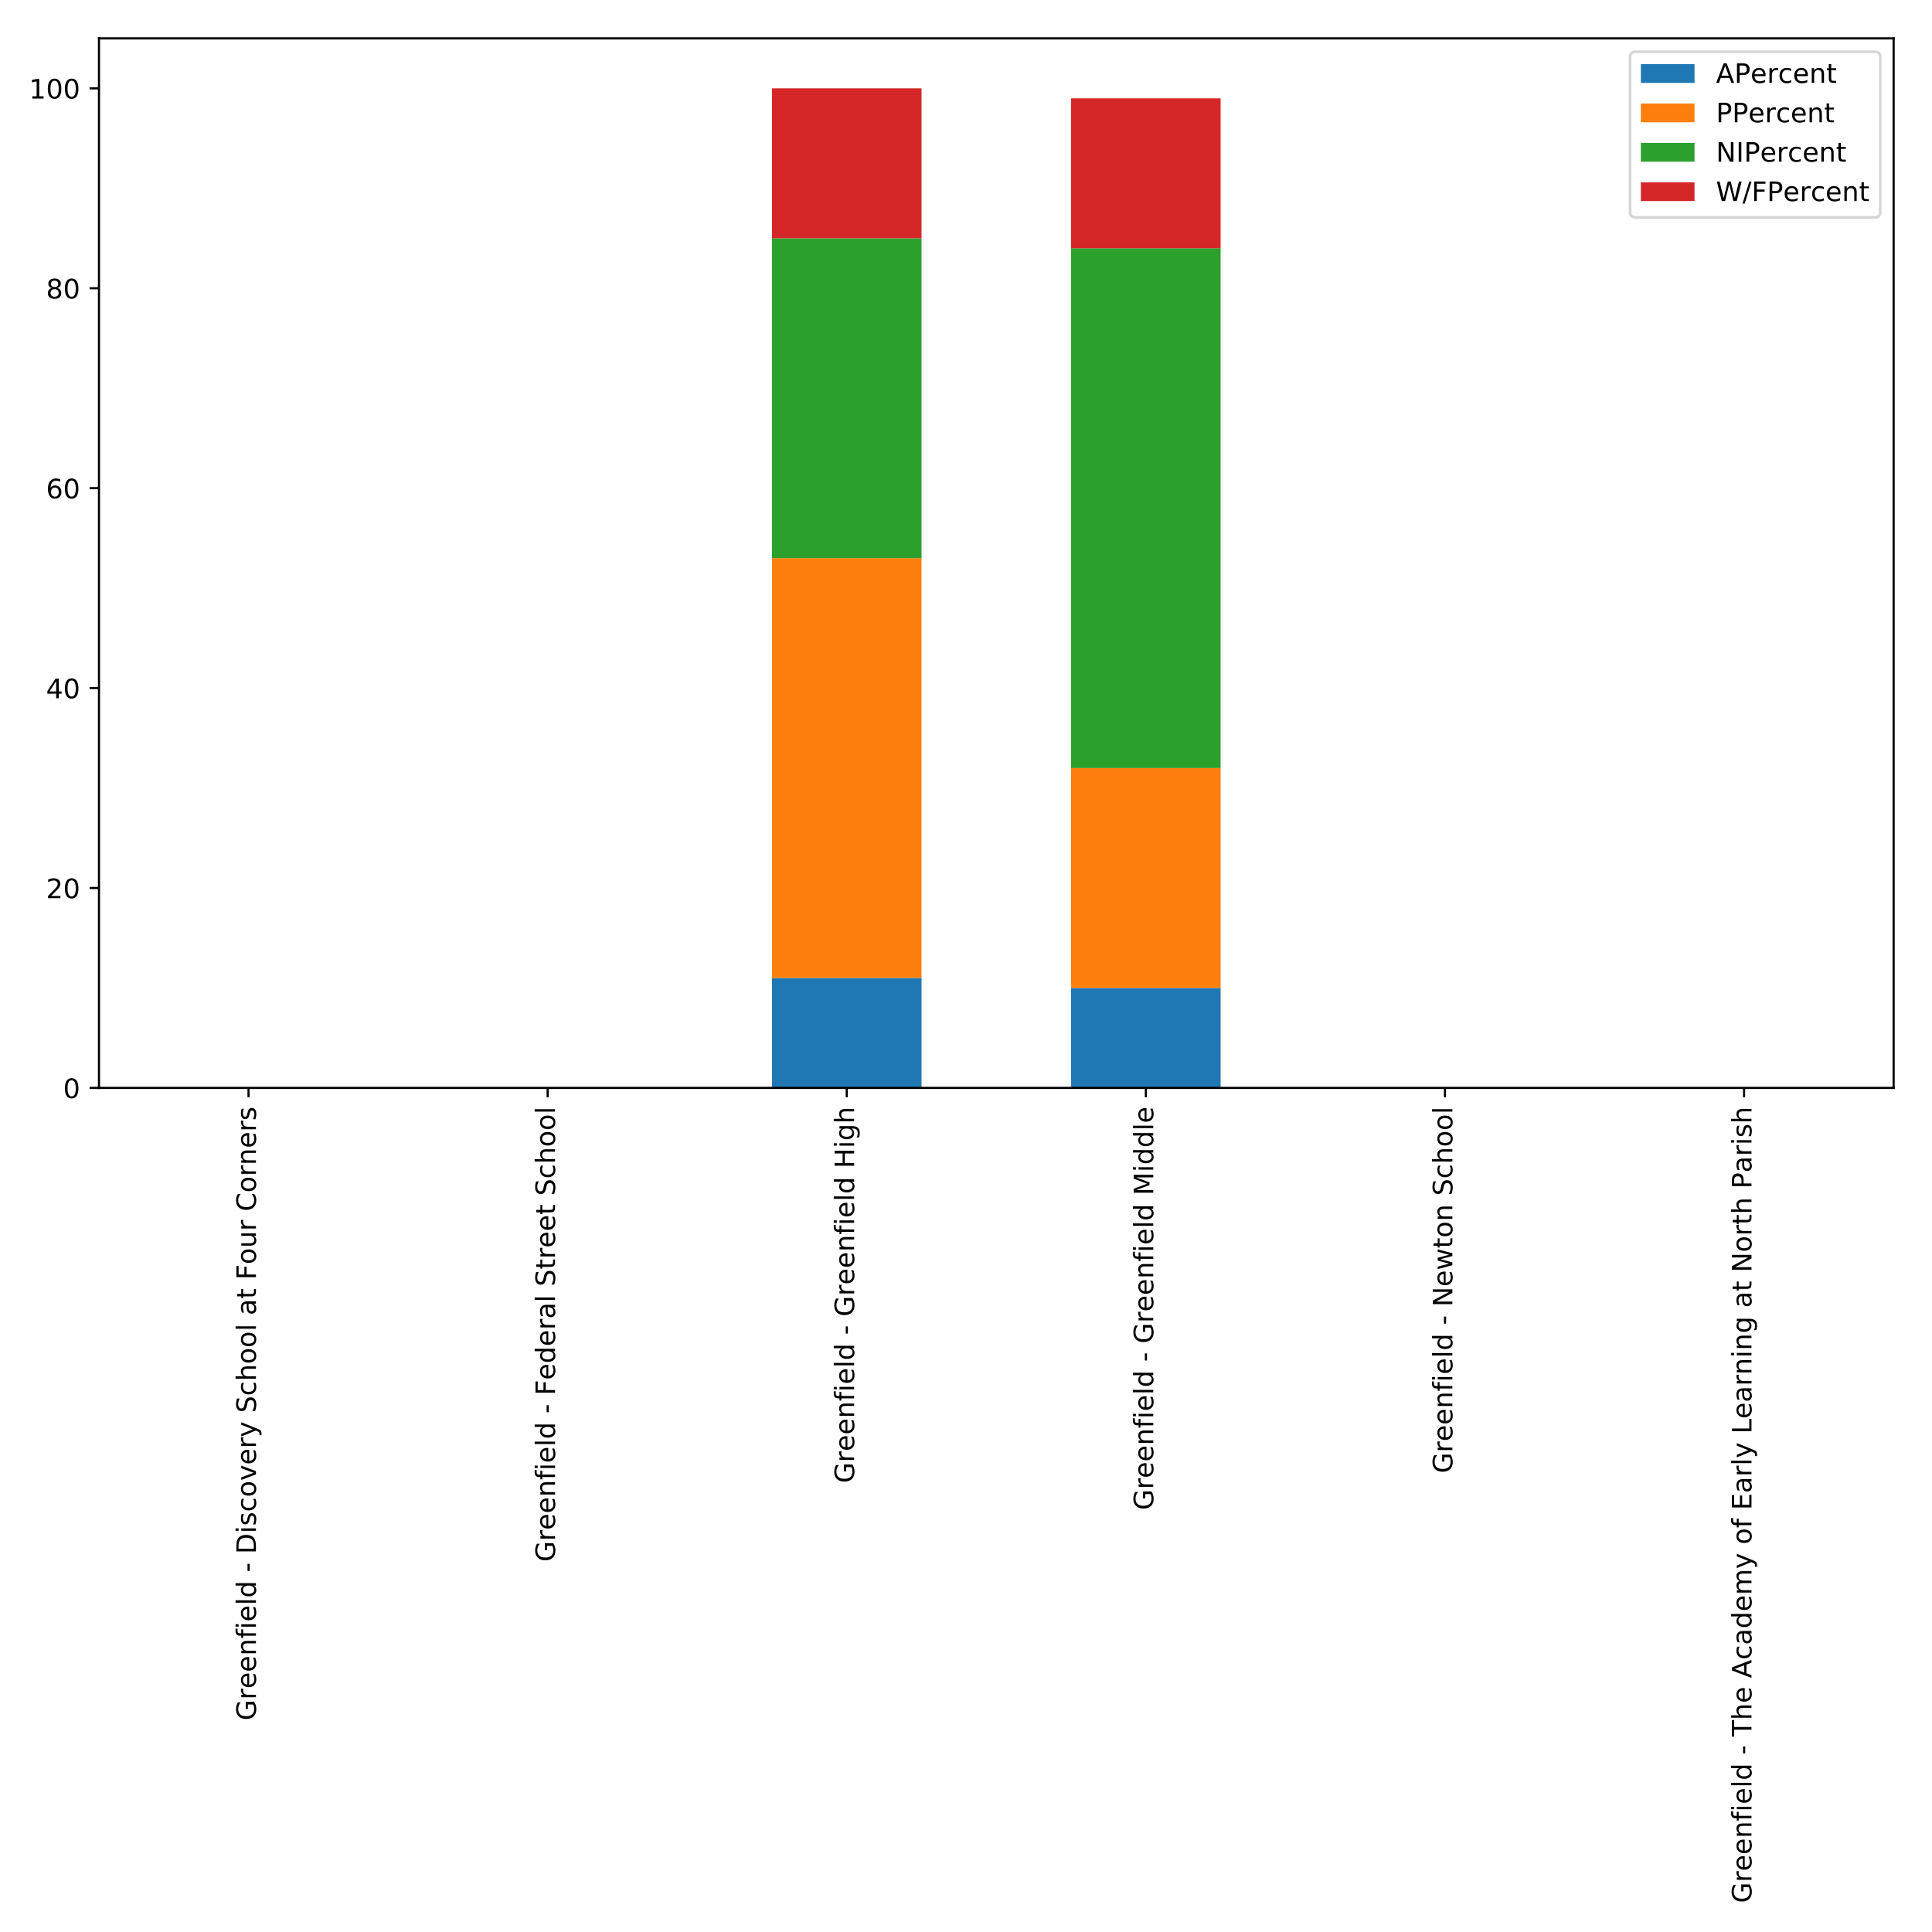 <?xml version="1.0" encoding="utf-8" standalone="no"?>
<!DOCTYPE svg PUBLIC "-//W3C//DTD SVG 1.1//EN"
  "http://www.w3.org/Graphics/SVG/1.1/DTD/svg11.dtd">
<!-- Created with matplotlib (http://matplotlib.org/) -->
<svg height="720pt" version="1.1" viewBox="0 0 720 720" width="720pt" xmlns="http://www.w3.org/2000/svg" xmlns:xlink="http://www.w3.org/1999/xlink">
 <defs>
  <style type="text/css">
*{stroke-linecap:butt;stroke-linejoin:round;}
  </style>
 </defs>
 <g id="figure_1">
  <g id="patch_1">
   <path d="M 0 720 
L 720 720 
L 720 0 
L 0 0 
z
" style="fill:#ffffff;"/>
  </g>
  <g id="axes_1">
   <g id="patch_2">
    <path d="M 36.888 405.425 
L 705.7 405.425 
L 705.7 14.3 
L 36.888 14.3 
z
" style="fill:#ffffff;"/>
   </g>
   <g id="patch_3">
    <path clip-path="url(#pc723dcd952)" d="M 64.755 405.425 
L 120.489 405.425 
L 120.489 405.425 
L 64.755 405.425 
z
" style="fill:#1f77b4;"/>
   </g>
   <g id="patch_4">
    <path clip-path="url(#pc723dcd952)" d="M 176.223 405.425 
L 231.958 405.425 
L 231.958 405.425 
L 176.223 405.425 
z
" style="fill:#1f77b4;"/>
   </g>
   <g id="patch_5">
    <path clip-path="url(#pc723dcd952)" d="M 287.692 405.425 
L 343.427 405.425 
L 343.427 364.45 
L 287.692 364.45 
z
" style="fill:#1f77b4;"/>
   </g>
   <g id="patch_6">
    <path clip-path="url(#pc723dcd952)" d="M 399.161 405.425 
L 454.895 405.425 
L 454.895 368.175 
L 399.161 368.175 
z
" style="fill:#1f77b4;"/>
   </g>
   <g id="patch_7">
    <path clip-path="url(#pc723dcd952)" d="M 510.63 405.425 
L 566.364 405.425 
L 566.364 405.425 
L 510.63 405.425 
z
" style="fill:#1f77b4;"/>
   </g>
   <g id="patch_8">
    <path clip-path="url(#pc723dcd952)" d="M 622.098 405.425 
L 677.833 405.425 
L 677.833 405.425 
L 622.098 405.425 
z
" style="fill:#1f77b4;"/>
   </g>
   <g id="patch_9">
    <path clip-path="url(#pc723dcd952)" d="M 64.755 405.425 
L 120.489 405.425 
L 120.489 405.425 
L 64.755 405.425 
z
" style="fill:#ff7f0e;"/>
   </g>
   <g id="patch_10">
    <path clip-path="url(#pc723dcd952)" d="M 176.223 405.425 
L 231.958 405.425 
L 231.958 405.425 
L 176.223 405.425 
z
" style="fill:#ff7f0e;"/>
   </g>
   <g id="patch_11">
    <path clip-path="url(#pc723dcd952)" d="M 287.692 364.45 
L 343.427 364.45 
L 343.427 208 
L 287.692 208 
z
" style="fill:#ff7f0e;"/>
   </g>
   <g id="patch_12">
    <path clip-path="url(#pc723dcd952)" d="M 399.161 368.175 
L 454.895 368.175 
L 454.895 286.225 
L 399.161 286.225 
z
" style="fill:#ff7f0e;"/>
   </g>
   <g id="patch_13">
    <path clip-path="url(#pc723dcd952)" d="M 510.63 405.425 
L 566.364 405.425 
L 566.364 405.425 
L 510.63 405.425 
z
" style="fill:#ff7f0e;"/>
   </g>
   <g id="patch_14">
    <path clip-path="url(#pc723dcd952)" d="M 622.098 405.425 
L 677.833 405.425 
L 677.833 405.425 
L 622.098 405.425 
z
" style="fill:#ff7f0e;"/>
   </g>
   <g id="patch_15">
    <path clip-path="url(#pc723dcd952)" d="M 64.755 405.425 
L 120.489 405.425 
L 120.489 405.425 
L 64.755 405.425 
z
" style="fill:#2ca02c;"/>
   </g>
   <g id="patch_16">
    <path clip-path="url(#pc723dcd952)" d="M 176.223 405.425 
L 231.958 405.425 
L 231.958 405.425 
L 176.223 405.425 
z
" style="fill:#2ca02c;"/>
   </g>
   <g id="patch_17">
    <path clip-path="url(#pc723dcd952)" d="M 287.692 208 
L 343.427 208 
L 343.427 88.8 
L 287.692 88.8 
z
" style="fill:#2ca02c;"/>
   </g>
   <g id="patch_18">
    <path clip-path="url(#pc723dcd952)" d="M 399.161 286.225 
L 454.895 286.225 
L 454.895 92.525 
L 399.161 92.525 
z
" style="fill:#2ca02c;"/>
   </g>
   <g id="patch_19">
    <path clip-path="url(#pc723dcd952)" d="M 510.63 405.425 
L 566.364 405.425 
L 566.364 405.425 
L 510.63 405.425 
z
" style="fill:#2ca02c;"/>
   </g>
   <g id="patch_20">
    <path clip-path="url(#pc723dcd952)" d="M 622.098 405.425 
L 677.833 405.425 
L 677.833 405.425 
L 622.098 405.425 
z
" style="fill:#2ca02c;"/>
   </g>
   <g id="patch_21">
    <path clip-path="url(#pc723dcd952)" d="M 64.755 405.425 
L 120.489 405.425 
L 120.489 405.425 
L 64.755 405.425 
z
" style="fill:#d62728;"/>
   </g>
   <g id="patch_22">
    <path clip-path="url(#pc723dcd952)" d="M 176.223 405.425 
L 231.958 405.425 
L 231.958 405.425 
L 176.223 405.425 
z
" style="fill:#d62728;"/>
   </g>
   <g id="patch_23">
    <path clip-path="url(#pc723dcd952)" d="M 287.692 88.8 
L 343.427 88.8 
L 343.427 32.925 
L 287.692 32.925 
z
" style="fill:#d62728;"/>
   </g>
   <g id="patch_24">
    <path clip-path="url(#pc723dcd952)" d="M 399.161 92.525 
L 454.895 92.525 
L 454.895 36.65 
L 399.161 36.65 
z
" style="fill:#d62728;"/>
   </g>
   <g id="patch_25">
    <path clip-path="url(#pc723dcd952)" d="M 510.63 405.425 
L 566.364 405.425 
L 566.364 405.425 
L 510.63 405.425 
z
" style="fill:#d62728;"/>
   </g>
   <g id="patch_26">
    <path clip-path="url(#pc723dcd952)" d="M 622.098 405.425 
L 677.833 405.425 
L 677.833 405.425 
L 622.098 405.425 
z
" style="fill:#d62728;"/>
   </g>
   <g id="matplotlib.axis_1">
    <g id="xtick_1">
     <g id="line2d_1">
      <defs>
       <path d="M 0 0 
L 0 3.5 
" id="m6eb554a19e" style="stroke:#000000;stroke-width:0.8;"/>
      </defs>
      <g>
       <use style="stroke:#000000;stroke-width:0.8;" x="92.622" xlink:href="#m6eb554a19e" y="405.425"/>
      </g>
     </g>
     <g id="text_1">
      <!-- Greenfield - Discovery School at Four Corners -->
      <defs>
       <path d="M 59.516 10.406 
L 59.516 29.984 
L 43.406 29.984 
L 43.406 38.094 
L 69.281 38.094 
L 69.281 6.781 
Q 63.578 2.734 56.688 0.656 
Q 49.812 -1.422 42 -1.422 
Q 24.906 -1.422 15.25 8.562 
Q 5.609 18.562 5.609 36.375 
Q 5.609 54.25 15.25 64.234 
Q 24.906 74.219 42 74.219 
Q 49.125 74.219 55.547 72.453 
Q 61.969 70.703 67.391 67.281 
L 67.391 56.781 
Q 61.922 61.422 55.766 63.766 
Q 49.609 66.109 42.828 66.109 
Q 29.438 66.109 22.719 58.641 
Q 16.016 51.172 16.016 36.375 
Q 16.016 21.625 22.719 14.156 
Q 29.438 6.688 42.828 6.688 
Q 48.047 6.688 52.141 7.594 
Q 56.25 8.5 59.516 10.406 
z
" id="DejaVuSans-47"/>
       <path d="M 41.109 46.297 
Q 39.594 47.172 37.812 47.578 
Q 36.031 48 33.891 48 
Q 26.266 48 22.188 43.047 
Q 18.109 38.094 18.109 28.812 
L 18.109 0 
L 9.078 0 
L 9.078 54.688 
L 18.109 54.688 
L 18.109 46.188 
Q 20.953 51.172 25.484 53.578 
Q 30.031 56 36.531 56 
Q 37.453 56 38.578 55.875 
Q 39.703 55.766 41.062 55.516 
z
" id="DejaVuSans-72"/>
       <path d="M 56.203 29.594 
L 56.203 25.203 
L 14.891 25.203 
Q 15.484 15.922 20.484 11.062 
Q 25.484 6.203 34.422 6.203 
Q 39.594 6.203 44.453 7.469 
Q 49.312 8.734 54.109 11.281 
L 54.109 2.781 
Q 49.266 0.734 44.188 -0.344 
Q 39.109 -1.422 33.891 -1.422 
Q 20.797 -1.422 13.156 6.188 
Q 5.516 13.812 5.516 26.812 
Q 5.516 40.234 12.766 48.109 
Q 20.016 56 32.328 56 
Q 43.359 56 49.781 48.891 
Q 56.203 41.797 56.203 29.594 
z
M 47.219 32.234 
Q 47.125 39.594 43.094 43.984 
Q 39.062 48.391 32.422 48.391 
Q 24.906 48.391 20.391 44.141 
Q 15.875 39.891 15.188 32.172 
z
" id="DejaVuSans-65"/>
       <path d="M 54.891 33.016 
L 54.891 0 
L 45.906 0 
L 45.906 32.719 
Q 45.906 40.484 42.875 44.328 
Q 39.844 48.188 33.797 48.188 
Q 26.516 48.188 22.312 43.547 
Q 18.109 38.922 18.109 30.906 
L 18.109 0 
L 9.078 0 
L 9.078 54.688 
L 18.109 54.688 
L 18.109 46.188 
Q 21.344 51.125 25.703 53.562 
Q 30.078 56 35.797 56 
Q 45.219 56 50.047 50.172 
Q 54.891 44.344 54.891 33.016 
z
" id="DejaVuSans-6e"/>
       <path d="M 37.109 75.984 
L 37.109 68.5 
L 28.516 68.5 
Q 23.688 68.5 21.797 66.547 
Q 19.922 64.594 19.922 59.516 
L 19.922 54.688 
L 34.719 54.688 
L 34.719 47.703 
L 19.922 47.703 
L 19.922 0 
L 10.891 0 
L 10.891 47.703 
L 2.297 47.703 
L 2.297 54.688 
L 10.891 54.688 
L 10.891 58.5 
Q 10.891 67.625 15.141 71.797 
Q 19.391 75.984 28.609 75.984 
z
" id="DejaVuSans-66"/>
       <path d="M 9.422 54.688 
L 18.406 54.688 
L 18.406 0 
L 9.422 0 
z
M 9.422 75.984 
L 18.406 75.984 
L 18.406 64.594 
L 9.422 64.594 
z
" id="DejaVuSans-69"/>
       <path d="M 9.422 75.984 
L 18.406 75.984 
L 18.406 0 
L 9.422 0 
z
" id="DejaVuSans-6c"/>
       <path d="M 45.406 46.391 
L 45.406 75.984 
L 54.391 75.984 
L 54.391 0 
L 45.406 0 
L 45.406 8.203 
Q 42.578 3.328 38.25 0.953 
Q 33.938 -1.422 27.875 -1.422 
Q 17.969 -1.422 11.734 6.484 
Q 5.516 14.406 5.516 27.297 
Q 5.516 40.188 11.734 48.094 
Q 17.969 56 27.875 56 
Q 33.938 56 38.25 53.625 
Q 42.578 51.266 45.406 46.391 
z
M 14.797 27.297 
Q 14.797 17.391 18.875 11.75 
Q 22.953 6.109 30.078 6.109 
Q 37.203 6.109 41.297 11.75 
Q 45.406 17.391 45.406 27.297 
Q 45.406 37.203 41.297 42.844 
Q 37.203 48.484 30.078 48.484 
Q 22.953 48.484 18.875 42.844 
Q 14.797 37.203 14.797 27.297 
z
" id="DejaVuSans-64"/>
       <path id="DejaVuSans-20"/>
       <path d="M 4.891 31.391 
L 31.203 31.391 
L 31.203 23.391 
L 4.891 23.391 
z
" id="DejaVuSans-2d"/>
       <path d="M 19.672 64.797 
L 19.672 8.109 
L 31.594 8.109 
Q 46.688 8.109 53.688 14.938 
Q 60.688 21.781 60.688 36.531 
Q 60.688 51.172 53.688 57.984 
Q 46.688 64.797 31.594 64.797 
z
M 9.812 72.906 
L 30.078 72.906 
Q 51.266 72.906 61.172 64.094 
Q 71.094 55.281 71.094 36.531 
Q 71.094 17.672 61.125 8.828 
Q 51.172 0 30.078 0 
L 9.812 0 
z
" id="DejaVuSans-44"/>
       <path d="M 44.281 53.078 
L 44.281 44.578 
Q 40.484 46.531 36.375 47.5 
Q 32.281 48.484 27.875 48.484 
Q 21.188 48.484 17.844 46.438 
Q 14.5 44.391 14.5 40.281 
Q 14.5 37.156 16.891 35.375 
Q 19.281 33.594 26.516 31.984 
L 29.594 31.297 
Q 39.156 29.25 43.188 25.516 
Q 47.219 21.781 47.219 15.094 
Q 47.219 7.469 41.188 3.016 
Q 35.156 -1.422 24.609 -1.422 
Q 20.219 -1.422 15.453 -0.562 
Q 10.688 0.297 5.422 2 
L 5.422 11.281 
Q 10.406 8.688 15.234 7.391 
Q 20.062 6.109 24.812 6.109 
Q 31.156 6.109 34.562 8.281 
Q 37.984 10.453 37.984 14.406 
Q 37.984 18.062 35.516 20.016 
Q 33.062 21.969 24.703 23.781 
L 21.578 24.516 
Q 13.234 26.266 9.516 29.906 
Q 5.812 33.547 5.812 39.891 
Q 5.812 47.609 11.281 51.797 
Q 16.75 56 26.812 56 
Q 31.781 56 36.172 55.266 
Q 40.578 54.547 44.281 53.078 
z
" id="DejaVuSans-73"/>
       <path d="M 48.781 52.594 
L 48.781 44.188 
Q 44.969 46.297 41.141 47.344 
Q 37.312 48.391 33.406 48.391 
Q 24.656 48.391 19.812 42.844 
Q 14.984 37.312 14.984 27.297 
Q 14.984 17.281 19.812 11.734 
Q 24.656 6.203 33.406 6.203 
Q 37.312 6.203 41.141 7.25 
Q 44.969 8.297 48.781 10.406 
L 48.781 2.094 
Q 45.016 0.344 40.984 -0.531 
Q 36.969 -1.422 32.422 -1.422 
Q 20.062 -1.422 12.781 6.344 
Q 5.516 14.109 5.516 27.297 
Q 5.516 40.672 12.859 48.328 
Q 20.219 56 33.016 56 
Q 37.156 56 41.109 55.141 
Q 45.062 54.297 48.781 52.594 
z
" id="DejaVuSans-63"/>
       <path d="M 30.609 48.391 
Q 23.391 48.391 19.188 42.75 
Q 14.984 37.109 14.984 27.297 
Q 14.984 17.484 19.156 11.844 
Q 23.344 6.203 30.609 6.203 
Q 37.797 6.203 41.984 11.859 
Q 46.188 17.531 46.188 27.297 
Q 46.188 37.016 41.984 42.703 
Q 37.797 48.391 30.609 48.391 
z
M 30.609 56 
Q 42.328 56 49.016 48.375 
Q 55.719 40.766 55.719 27.297 
Q 55.719 13.875 49.016 6.219 
Q 42.328 -1.422 30.609 -1.422 
Q 18.844 -1.422 12.172 6.219 
Q 5.516 13.875 5.516 27.297 
Q 5.516 40.766 12.172 48.375 
Q 18.844 56 30.609 56 
z
" id="DejaVuSans-6f"/>
       <path d="M 2.984 54.688 
L 12.5 54.688 
L 29.594 8.797 
L 46.688 54.688 
L 56.203 54.688 
L 35.688 0 
L 23.484 0 
z
" id="DejaVuSans-76"/>
       <path d="M 32.172 -5.078 
Q 28.375 -14.844 24.75 -17.812 
Q 21.141 -20.797 15.094 -20.797 
L 7.906 -20.797 
L 7.906 -13.281 
L 13.188 -13.281 
Q 16.891 -13.281 18.938 -11.516 
Q 21 -9.766 23.484 -3.219 
L 25.094 0.875 
L 2.984 54.688 
L 12.5 54.688 
L 29.594 11.922 
L 46.688 54.688 
L 56.203 54.688 
z
" id="DejaVuSans-79"/>
       <path d="M 53.516 70.516 
L 53.516 60.891 
Q 47.906 63.578 42.922 64.891 
Q 37.938 66.219 33.297 66.219 
Q 25.25 66.219 20.875 63.094 
Q 16.5 59.969 16.5 54.203 
Q 16.5 49.359 19.406 46.891 
Q 22.312 44.438 30.422 42.922 
L 36.375 41.703 
Q 47.406 39.594 52.656 34.297 
Q 57.906 29 57.906 20.125 
Q 57.906 9.516 50.797 4.047 
Q 43.703 -1.422 29.984 -1.422 
Q 24.812 -1.422 18.969 -0.25 
Q 13.141 0.922 6.891 3.219 
L 6.891 13.375 
Q 12.891 10.016 18.656 8.297 
Q 24.422 6.594 29.984 6.594 
Q 38.422 6.594 43.016 9.906 
Q 47.609 13.234 47.609 19.391 
Q 47.609 24.75 44.312 27.781 
Q 41.016 30.812 33.5 32.328 
L 27.484 33.5 
Q 16.453 35.688 11.516 40.375 
Q 6.594 45.062 6.594 53.422 
Q 6.594 63.094 13.406 68.656 
Q 20.219 74.219 32.172 74.219 
Q 37.312 74.219 42.625 73.281 
Q 47.953 72.359 53.516 70.516 
z
" id="DejaVuSans-53"/>
       <path d="M 54.891 33.016 
L 54.891 0 
L 45.906 0 
L 45.906 32.719 
Q 45.906 40.484 42.875 44.328 
Q 39.844 48.188 33.797 48.188 
Q 26.516 48.188 22.312 43.547 
Q 18.109 38.922 18.109 30.906 
L 18.109 0 
L 9.078 0 
L 9.078 75.984 
L 18.109 75.984 
L 18.109 46.188 
Q 21.344 51.125 25.703 53.562 
Q 30.078 56 35.797 56 
Q 45.219 56 50.047 50.172 
Q 54.891 44.344 54.891 33.016 
z
" id="DejaVuSans-68"/>
       <path d="M 34.281 27.484 
Q 23.391 27.484 19.188 25 
Q 14.984 22.516 14.984 16.5 
Q 14.984 11.719 18.141 8.906 
Q 21.297 6.109 26.703 6.109 
Q 34.188 6.109 38.703 11.406 
Q 43.219 16.703 43.219 25.484 
L 43.219 27.484 
z
M 52.203 31.203 
L 52.203 0 
L 43.219 0 
L 43.219 8.297 
Q 40.141 3.328 35.547 0.953 
Q 30.953 -1.422 24.312 -1.422 
Q 15.922 -1.422 10.953 3.297 
Q 6 8.016 6 15.922 
Q 6 25.141 12.172 29.828 
Q 18.359 34.516 30.609 34.516 
L 43.219 34.516 
L 43.219 35.406 
Q 43.219 41.609 39.141 45 
Q 35.062 48.391 27.688 48.391 
Q 23 48.391 18.547 47.266 
Q 14.109 46.141 10.016 43.891 
L 10.016 52.203 
Q 14.938 54.109 19.578 55.047 
Q 24.219 56 28.609 56 
Q 40.484 56 46.344 49.844 
Q 52.203 43.703 52.203 31.203 
z
" id="DejaVuSans-61"/>
       <path d="M 18.312 70.219 
L 18.312 54.688 
L 36.812 54.688 
L 36.812 47.703 
L 18.312 47.703 
L 18.312 18.016 
Q 18.312 11.328 20.141 9.422 
Q 21.969 7.516 27.594 7.516 
L 36.812 7.516 
L 36.812 0 
L 27.594 0 
Q 17.188 0 13.234 3.875 
Q 9.281 7.766 9.281 18.016 
L 9.281 47.703 
L 2.688 47.703 
L 2.688 54.688 
L 9.281 54.688 
L 9.281 70.219 
z
" id="DejaVuSans-74"/>
       <path d="M 9.812 72.906 
L 51.703 72.906 
L 51.703 64.594 
L 19.672 64.594 
L 19.672 43.109 
L 48.578 43.109 
L 48.578 34.812 
L 19.672 34.812 
L 19.672 0 
L 9.812 0 
z
" id="DejaVuSans-46"/>
       <path d="M 8.5 21.578 
L 8.5 54.688 
L 17.484 54.688 
L 17.484 21.922 
Q 17.484 14.156 20.5 10.266 
Q 23.531 6.391 29.594 6.391 
Q 36.859 6.391 41.078 11.031 
Q 45.312 15.672 45.312 23.688 
L 45.312 54.688 
L 54.297 54.688 
L 54.297 0 
L 45.312 0 
L 45.312 8.406 
Q 42.047 3.422 37.719 1 
Q 33.406 -1.422 27.688 -1.422 
Q 18.266 -1.422 13.375 4.438 
Q 8.5 10.297 8.5 21.578 
z
M 31.109 56 
z
" id="DejaVuSans-75"/>
       <path d="M 64.406 67.281 
L 64.406 56.891 
Q 59.422 61.531 53.781 63.812 
Q 48.141 66.109 41.797 66.109 
Q 29.297 66.109 22.656 58.469 
Q 16.016 50.828 16.016 36.375 
Q 16.016 21.969 22.656 14.328 
Q 29.297 6.688 41.797 6.688 
Q 48.141 6.688 53.781 8.984 
Q 59.422 11.281 64.406 15.922 
L 64.406 5.609 
Q 59.234 2.094 53.438 0.328 
Q 47.656 -1.422 41.219 -1.422 
Q 24.656 -1.422 15.125 8.703 
Q 5.609 18.844 5.609 36.375 
Q 5.609 53.953 15.125 64.078 
Q 24.656 74.219 41.219 74.219 
Q 47.75 74.219 53.531 72.484 
Q 59.328 70.75 64.406 67.281 
z
" id="DejaVuSans-43"/>
      </defs>
      <g transform="translate(95.381 641.17)rotate(-90)scale(0.1 -0.1)">
       <use xlink:href="#DejaVuSans-47"/>
       <use x="77.49" xlink:href="#DejaVuSans-72"/>
       <use x="118.572" xlink:href="#DejaVuSans-65"/>
       <use x="180.096" xlink:href="#DejaVuSans-65"/>
       <use x="241.619" xlink:href="#DejaVuSans-6e"/>
       <use x="304.998" xlink:href="#DejaVuSans-66"/>
       <use x="340.203" xlink:href="#DejaVuSans-69"/>
       <use x="367.986" xlink:href="#DejaVuSans-65"/>
       <use x="429.51" xlink:href="#DejaVuSans-6c"/>
       <use x="457.293" xlink:href="#DejaVuSans-64"/>
       <use x="520.77" xlink:href="#DejaVuSans-20"/>
       <use x="552.557" xlink:href="#DejaVuSans-2d"/>
       <use x="588.641" xlink:href="#DejaVuSans-20"/>
       <use x="620.428" xlink:href="#DejaVuSans-44"/>
       <use x="697.43" xlink:href="#DejaVuSans-69"/>
       <use x="725.213" xlink:href="#DejaVuSans-73"/>
       <use x="777.312" xlink:href="#DejaVuSans-63"/>
       <use x="832.293" xlink:href="#DejaVuSans-6f"/>
       <use x="893.475" xlink:href="#DejaVuSans-76"/>
       <use x="952.654" xlink:href="#DejaVuSans-65"/>
       <use x="1014.178" xlink:href="#DejaVuSans-72"/>
       <use x="1055.291" xlink:href="#DejaVuSans-79"/>
       <use x="1114.471" xlink:href="#DejaVuSans-20"/>
       <use x="1146.258" xlink:href="#DejaVuSans-53"/>
       <use x="1209.734" xlink:href="#DejaVuSans-63"/>
       <use x="1264.715" xlink:href="#DejaVuSans-68"/>
       <use x="1328.094" xlink:href="#DejaVuSans-6f"/>
       <use x="1389.275" xlink:href="#DejaVuSans-6f"/>
       <use x="1450.457" xlink:href="#DejaVuSans-6c"/>
       <use x="1478.24" xlink:href="#DejaVuSans-20"/>
       <use x="1510.027" xlink:href="#DejaVuSans-61"/>
       <use x="1571.307" xlink:href="#DejaVuSans-74"/>
       <use x="1610.516" xlink:href="#DejaVuSans-20"/>
       <use x="1642.303" xlink:href="#DejaVuSans-46"/>
       <use x="1699.775" xlink:href="#DejaVuSans-6f"/>
       <use x="1760.957" xlink:href="#DejaVuSans-75"/>
       <use x="1824.336" xlink:href="#DejaVuSans-72"/>
       <use x="1865.449" xlink:href="#DejaVuSans-20"/>
       <use x="1897.236" xlink:href="#DejaVuSans-43"/>
       <use x="1967.061" xlink:href="#DejaVuSans-6f"/>
       <use x="2028.242" xlink:href="#DejaVuSans-72"/>
       <use x="2069.34" xlink:href="#DejaVuSans-6e"/>
       <use x="2132.719" xlink:href="#DejaVuSans-65"/>
       <use x="2194.242" xlink:href="#DejaVuSans-72"/>
       <use x="2235.355" xlink:href="#DejaVuSans-73"/>
      </g>
     </g>
    </g>
    <g id="xtick_2">
     <g id="line2d_2">
      <g>
       <use style="stroke:#000000;stroke-width:0.8;" x="204.091" xlink:href="#m6eb554a19e" y="405.425"/>
      </g>
     </g>
     <g id="text_2">
      <!-- Greenfield - Federal Street School -->
      <g transform="translate(206.85 582.042)rotate(-90)scale(0.1 -0.1)">
       <use xlink:href="#DejaVuSans-47"/>
       <use x="77.49" xlink:href="#DejaVuSans-72"/>
       <use x="118.572" xlink:href="#DejaVuSans-65"/>
       <use x="180.096" xlink:href="#DejaVuSans-65"/>
       <use x="241.619" xlink:href="#DejaVuSans-6e"/>
       <use x="304.998" xlink:href="#DejaVuSans-66"/>
       <use x="340.203" xlink:href="#DejaVuSans-69"/>
       <use x="367.986" xlink:href="#DejaVuSans-65"/>
       <use x="429.51" xlink:href="#DejaVuSans-6c"/>
       <use x="457.293" xlink:href="#DejaVuSans-64"/>
       <use x="520.77" xlink:href="#DejaVuSans-20"/>
       <use x="552.557" xlink:href="#DejaVuSans-2d"/>
       <use x="588.641" xlink:href="#DejaVuSans-20"/>
       <use x="620.428" xlink:href="#DejaVuSans-46"/>
       <use x="677.869" xlink:href="#DejaVuSans-65"/>
       <use x="739.393" xlink:href="#DejaVuSans-64"/>
       <use x="802.869" xlink:href="#DejaVuSans-65"/>
       <use x="864.393" xlink:href="#DejaVuSans-72"/>
       <use x="905.506" xlink:href="#DejaVuSans-61"/>
       <use x="966.785" xlink:href="#DejaVuSans-6c"/>
       <use x="994.568" xlink:href="#DejaVuSans-20"/>
       <use x="1026.355" xlink:href="#DejaVuSans-53"/>
       <use x="1089.832" xlink:href="#DejaVuSans-74"/>
       <use x="1129.041" xlink:href="#DejaVuSans-72"/>
       <use x="1170.123" xlink:href="#DejaVuSans-65"/>
       <use x="1231.646" xlink:href="#DejaVuSans-65"/>
       <use x="1293.17" xlink:href="#DejaVuSans-74"/>
       <use x="1332.379" xlink:href="#DejaVuSans-20"/>
       <use x="1364.166" xlink:href="#DejaVuSans-53"/>
       <use x="1427.643" xlink:href="#DejaVuSans-63"/>
       <use x="1482.623" xlink:href="#DejaVuSans-68"/>
       <use x="1546.002" xlink:href="#DejaVuSans-6f"/>
       <use x="1607.184" xlink:href="#DejaVuSans-6f"/>
       <use x="1668.365" xlink:href="#DejaVuSans-6c"/>
      </g>
     </g>
    </g>
    <g id="xtick_3">
     <g id="line2d_3">
      <g>
       <use style="stroke:#000000;stroke-width:0.8;" x="315.559" xlink:href="#m6eb554a19e" y="405.425"/>
      </g>
     </g>
     <g id="text_3">
      <!-- Greenfield - Greenfield High -->
      <defs>
       <path d="M 9.812 72.906 
L 19.672 72.906 
L 19.672 43.016 
L 55.516 43.016 
L 55.516 72.906 
L 65.375 72.906 
L 65.375 0 
L 55.516 0 
L 55.516 34.719 
L 19.672 34.719 
L 19.672 0 
L 9.812 0 
z
" id="DejaVuSans-48"/>
       <path d="M 45.406 27.984 
Q 45.406 37.75 41.375 43.109 
Q 37.359 48.484 30.078 48.484 
Q 22.859 48.484 18.828 43.109 
Q 14.797 37.75 14.797 27.984 
Q 14.797 18.266 18.828 12.891 
Q 22.859 7.516 30.078 7.516 
Q 37.359 7.516 41.375 12.891 
Q 45.406 18.266 45.406 27.984 
z
M 54.391 6.781 
Q 54.391 -7.172 48.188 -13.984 
Q 42 -20.797 29.203 -20.797 
Q 24.469 -20.797 20.266 -20.094 
Q 16.062 -19.391 12.109 -17.922 
L 12.109 -9.188 
Q 16.062 -11.328 19.922 -12.344 
Q 23.781 -13.375 27.781 -13.375 
Q 36.625 -13.375 41.016 -8.766 
Q 45.406 -4.156 45.406 5.172 
L 45.406 9.625 
Q 42.625 4.781 38.281 2.391 
Q 33.938 0 27.875 0 
Q 17.828 0 11.672 7.656 
Q 5.516 15.328 5.516 27.984 
Q 5.516 40.672 11.672 48.328 
Q 17.828 56 27.875 56 
Q 33.938 56 38.281 53.609 
Q 42.625 51.219 45.406 46.391 
L 45.406 54.688 
L 54.391 54.688 
z
" id="DejaVuSans-67"/>
      </defs>
      <g transform="translate(318.319 552.708)rotate(-90)scale(0.1 -0.1)">
       <use xlink:href="#DejaVuSans-47"/>
       <use x="77.49" xlink:href="#DejaVuSans-72"/>
       <use x="118.572" xlink:href="#DejaVuSans-65"/>
       <use x="180.096" xlink:href="#DejaVuSans-65"/>
       <use x="241.619" xlink:href="#DejaVuSans-6e"/>
       <use x="304.998" xlink:href="#DejaVuSans-66"/>
       <use x="340.203" xlink:href="#DejaVuSans-69"/>
       <use x="367.986" xlink:href="#DejaVuSans-65"/>
       <use x="429.51" xlink:href="#DejaVuSans-6c"/>
       <use x="457.293" xlink:href="#DejaVuSans-64"/>
       <use x="520.77" xlink:href="#DejaVuSans-20"/>
       <use x="552.557" xlink:href="#DejaVuSans-2d"/>
       <use x="588.641" xlink:href="#DejaVuSans-20"/>
       <use x="620.428" xlink:href="#DejaVuSans-47"/>
       <use x="697.918" xlink:href="#DejaVuSans-72"/>
       <use x="739" xlink:href="#DejaVuSans-65"/>
       <use x="800.523" xlink:href="#DejaVuSans-65"/>
       <use x="862.047" xlink:href="#DejaVuSans-6e"/>
       <use x="925.426" xlink:href="#DejaVuSans-66"/>
       <use x="960.631" xlink:href="#DejaVuSans-69"/>
       <use x="988.414" xlink:href="#DejaVuSans-65"/>
       <use x="1049.938" xlink:href="#DejaVuSans-6c"/>
       <use x="1077.721" xlink:href="#DejaVuSans-64"/>
       <use x="1141.197" xlink:href="#DejaVuSans-20"/>
       <use x="1172.984" xlink:href="#DejaVuSans-48"/>
       <use x="1248.18" xlink:href="#DejaVuSans-69"/>
       <use x="1275.963" xlink:href="#DejaVuSans-67"/>
       <use x="1339.439" xlink:href="#DejaVuSans-68"/>
      </g>
     </g>
    </g>
    <g id="xtick_4">
     <g id="line2d_4">
      <g>
       <use style="stroke:#000000;stroke-width:0.8;" x="427.028" xlink:href="#m6eb554a19e" y="405.425"/>
      </g>
     </g>
     <g id="text_4">
      <!-- Greenfield - Greenfield Middle -->
      <defs>
       <path d="M 9.812 72.906 
L 24.516 72.906 
L 43.109 23.297 
L 61.812 72.906 
L 76.516 72.906 
L 76.516 0 
L 66.891 0 
L 66.891 64.016 
L 48.094 14.016 
L 38.188 14.016 
L 19.391 64.016 
L 19.391 0 
L 9.812 0 
z
" id="DejaVuSans-4d"/>
      </defs>
      <g transform="translate(429.788 562.758)rotate(-90)scale(0.1 -0.1)">
       <use xlink:href="#DejaVuSans-47"/>
       <use x="77.49" xlink:href="#DejaVuSans-72"/>
       <use x="118.572" xlink:href="#DejaVuSans-65"/>
       <use x="180.096" xlink:href="#DejaVuSans-65"/>
       <use x="241.619" xlink:href="#DejaVuSans-6e"/>
       <use x="304.998" xlink:href="#DejaVuSans-66"/>
       <use x="340.203" xlink:href="#DejaVuSans-69"/>
       <use x="367.986" xlink:href="#DejaVuSans-65"/>
       <use x="429.51" xlink:href="#DejaVuSans-6c"/>
       <use x="457.293" xlink:href="#DejaVuSans-64"/>
       <use x="520.77" xlink:href="#DejaVuSans-20"/>
       <use x="552.557" xlink:href="#DejaVuSans-2d"/>
       <use x="588.641" xlink:href="#DejaVuSans-20"/>
       <use x="620.428" xlink:href="#DejaVuSans-47"/>
       <use x="697.918" xlink:href="#DejaVuSans-72"/>
       <use x="739" xlink:href="#DejaVuSans-65"/>
       <use x="800.523" xlink:href="#DejaVuSans-65"/>
       <use x="862.047" xlink:href="#DejaVuSans-6e"/>
       <use x="925.426" xlink:href="#DejaVuSans-66"/>
       <use x="960.631" xlink:href="#DejaVuSans-69"/>
       <use x="988.414" xlink:href="#DejaVuSans-65"/>
       <use x="1049.938" xlink:href="#DejaVuSans-6c"/>
       <use x="1077.721" xlink:href="#DejaVuSans-64"/>
       <use x="1141.197" xlink:href="#DejaVuSans-20"/>
       <use x="1172.984" xlink:href="#DejaVuSans-4d"/>
       <use x="1259.264" xlink:href="#DejaVuSans-69"/>
       <use x="1287.047" xlink:href="#DejaVuSans-64"/>
       <use x="1350.523" xlink:href="#DejaVuSans-64"/>
       <use x="1414" xlink:href="#DejaVuSans-6c"/>
       <use x="1441.783" xlink:href="#DejaVuSans-65"/>
      </g>
     </g>
    </g>
    <g id="xtick_5">
     <g id="line2d_5">
      <g>
       <use style="stroke:#000000;stroke-width:0.8;" x="538.497" xlink:href="#m6eb554a19e" y="405.425"/>
      </g>
     </g>
     <g id="text_5">
      <!-- Greenfield - Newton School -->
      <defs>
       <path d="M 9.812 72.906 
L 23.094 72.906 
L 55.422 11.922 
L 55.422 72.906 
L 64.984 72.906 
L 64.984 0 
L 51.703 0 
L 19.391 60.984 
L 19.391 0 
L 9.812 0 
z
" id="DejaVuSans-4e"/>
       <path d="M 4.203 54.688 
L 13.188 54.688 
L 24.422 12.016 
L 35.594 54.688 
L 46.188 54.688 
L 57.422 12.016 
L 68.609 54.688 
L 77.594 54.688 
L 63.281 0 
L 52.688 0 
L 40.922 44.828 
L 29.109 0 
L 18.5 0 
z
" id="DejaVuSans-77"/>
      </defs>
      <g transform="translate(541.256 549.034)rotate(-90)scale(0.1 -0.1)">
       <use xlink:href="#DejaVuSans-47"/>
       <use x="77.49" xlink:href="#DejaVuSans-72"/>
       <use x="118.572" xlink:href="#DejaVuSans-65"/>
       <use x="180.096" xlink:href="#DejaVuSans-65"/>
       <use x="241.619" xlink:href="#DejaVuSans-6e"/>
       <use x="304.998" xlink:href="#DejaVuSans-66"/>
       <use x="340.203" xlink:href="#DejaVuSans-69"/>
       <use x="367.986" xlink:href="#DejaVuSans-65"/>
       <use x="429.51" xlink:href="#DejaVuSans-6c"/>
       <use x="457.293" xlink:href="#DejaVuSans-64"/>
       <use x="520.77" xlink:href="#DejaVuSans-20"/>
       <use x="552.557" xlink:href="#DejaVuSans-2d"/>
       <use x="588.641" xlink:href="#DejaVuSans-20"/>
       <use x="620.428" xlink:href="#DejaVuSans-4e"/>
       <use x="695.232" xlink:href="#DejaVuSans-65"/>
       <use x="756.756" xlink:href="#DejaVuSans-77"/>
       <use x="838.543" xlink:href="#DejaVuSans-74"/>
       <use x="877.752" xlink:href="#DejaVuSans-6f"/>
       <use x="938.934" xlink:href="#DejaVuSans-6e"/>
       <use x="1002.312" xlink:href="#DejaVuSans-20"/>
       <use x="1034.1" xlink:href="#DejaVuSans-53"/>
       <use x="1097.576" xlink:href="#DejaVuSans-63"/>
       <use x="1152.557" xlink:href="#DejaVuSans-68"/>
       <use x="1215.936" xlink:href="#DejaVuSans-6f"/>
       <use x="1277.117" xlink:href="#DejaVuSans-6f"/>
       <use x="1338.299" xlink:href="#DejaVuSans-6c"/>
      </g>
     </g>
    </g>
    <g id="xtick_6">
     <g id="line2d_6">
      <g>
       <use style="stroke:#000000;stroke-width:0.8;" x="649.966" xlink:href="#m6eb554a19e" y="405.425"/>
      </g>
     </g>
     <g id="text_6">
      <!-- Greenfield - The Academy of Early Learning at North Parish -->
      <defs>
       <path d="M -0.297 72.906 
L 61.375 72.906 
L 61.375 64.594 
L 35.5 64.594 
L 35.5 0 
L 25.594 0 
L 25.594 64.594 
L -0.297 64.594 
z
" id="DejaVuSans-54"/>
       <path d="M 34.188 63.188 
L 20.797 26.906 
L 47.609 26.906 
z
M 28.609 72.906 
L 39.797 72.906 
L 67.578 0 
L 57.328 0 
L 50.688 18.703 
L 17.828 18.703 
L 11.188 0 
L 0.781 0 
z
" id="DejaVuSans-41"/>
       <path d="M 52 44.188 
Q 55.375 50.25 60.062 53.125 
Q 64.75 56 71.094 56 
Q 79.641 56 84.281 50.016 
Q 88.922 44.047 88.922 33.016 
L 88.922 0 
L 79.891 0 
L 79.891 32.719 
Q 79.891 40.578 77.094 44.375 
Q 74.312 48.188 68.609 48.188 
Q 61.625 48.188 57.562 43.547 
Q 53.516 38.922 53.516 30.906 
L 53.516 0 
L 44.484 0 
L 44.484 32.719 
Q 44.484 40.625 41.703 44.406 
Q 38.922 48.188 33.109 48.188 
Q 26.219 48.188 22.156 43.531 
Q 18.109 38.875 18.109 30.906 
L 18.109 0 
L 9.078 0 
L 9.078 54.688 
L 18.109 54.688 
L 18.109 46.188 
Q 21.188 51.219 25.484 53.609 
Q 29.781 56 35.688 56 
Q 41.656 56 45.828 52.969 
Q 50 49.953 52 44.188 
z
" id="DejaVuSans-6d"/>
       <path d="M 9.812 72.906 
L 55.906 72.906 
L 55.906 64.594 
L 19.672 64.594 
L 19.672 43.016 
L 54.391 43.016 
L 54.391 34.719 
L 19.672 34.719 
L 19.672 8.297 
L 56.781 8.297 
L 56.781 0 
L 9.812 0 
z
" id="DejaVuSans-45"/>
       <path d="M 9.812 72.906 
L 19.672 72.906 
L 19.672 8.297 
L 55.172 8.297 
L 55.172 0 
L 9.812 0 
z
" id="DejaVuSans-4c"/>
       <path d="M 19.672 64.797 
L 19.672 37.406 
L 32.078 37.406 
Q 38.969 37.406 42.719 40.969 
Q 46.484 44.531 46.484 51.125 
Q 46.484 57.672 42.719 61.234 
Q 38.969 64.797 32.078 64.797 
z
M 9.812 72.906 
L 32.078 72.906 
Q 44.344 72.906 50.609 67.359 
Q 56.891 61.812 56.891 51.125 
Q 56.891 40.328 50.609 34.812 
Q 44.344 29.297 32.078 29.297 
L 19.672 29.297 
L 19.672 0 
L 9.812 0 
z
" id="DejaVuSans-50"/>
      </defs>
      <g transform="translate(652.725 709.2)rotate(-90)scale(0.1 -0.1)">
       <use xlink:href="#DejaVuSans-47"/>
       <use x="77.49" xlink:href="#DejaVuSans-72"/>
       <use x="118.572" xlink:href="#DejaVuSans-65"/>
       <use x="180.096" xlink:href="#DejaVuSans-65"/>
       <use x="241.619" xlink:href="#DejaVuSans-6e"/>
       <use x="304.998" xlink:href="#DejaVuSans-66"/>
       <use x="340.203" xlink:href="#DejaVuSans-69"/>
       <use x="367.986" xlink:href="#DejaVuSans-65"/>
       <use x="429.51" xlink:href="#DejaVuSans-6c"/>
       <use x="457.293" xlink:href="#DejaVuSans-64"/>
       <use x="520.77" xlink:href="#DejaVuSans-20"/>
       <use x="552.557" xlink:href="#DejaVuSans-2d"/>
       <use x="588.641" xlink:href="#DejaVuSans-20"/>
       <use x="620.428" xlink:href="#DejaVuSans-54"/>
       <use x="681.512" xlink:href="#DejaVuSans-68"/>
       <use x="744.891" xlink:href="#DejaVuSans-65"/>
       <use x="806.414" xlink:href="#DejaVuSans-20"/>
       <use x="838.201" xlink:href="#DejaVuSans-41"/>
       <use x="906.594" xlink:href="#DejaVuSans-63"/>
       <use x="961.574" xlink:href="#DejaVuSans-61"/>
       <use x="1022.854" xlink:href="#DejaVuSans-64"/>
       <use x="1086.33" xlink:href="#DejaVuSans-65"/>
       <use x="1147.854" xlink:href="#DejaVuSans-6d"/>
       <use x="1245.266" xlink:href="#DejaVuSans-79"/>
       <use x="1304.445" xlink:href="#DejaVuSans-20"/>
       <use x="1336.232" xlink:href="#DejaVuSans-6f"/>
       <use x="1397.414" xlink:href="#DejaVuSans-66"/>
       <use x="1432.619" xlink:href="#DejaVuSans-20"/>
       <use x="1464.406" xlink:href="#DejaVuSans-45"/>
       <use x="1527.59" xlink:href="#DejaVuSans-61"/>
       <use x="1588.869" xlink:href="#DejaVuSans-72"/>
       <use x="1629.982" xlink:href="#DejaVuSans-6c"/>
       <use x="1657.766" xlink:href="#DejaVuSans-79"/>
       <use x="1716.945" xlink:href="#DejaVuSans-20"/>
       <use x="1748.732" xlink:href="#DejaVuSans-4c"/>
       <use x="1804.43" xlink:href="#DejaVuSans-65"/>
       <use x="1865.953" xlink:href="#DejaVuSans-61"/>
       <use x="1927.232" xlink:href="#DejaVuSans-72"/>
       <use x="1968.33" xlink:href="#DejaVuSans-6e"/>
       <use x="2031.709" xlink:href="#DejaVuSans-69"/>
       <use x="2059.492" xlink:href="#DejaVuSans-6e"/>
       <use x="2122.871" xlink:href="#DejaVuSans-67"/>
       <use x="2186.348" xlink:href="#DejaVuSans-20"/>
       <use x="2218.135" xlink:href="#DejaVuSans-61"/>
       <use x="2279.414" xlink:href="#DejaVuSans-74"/>
       <use x="2318.623" xlink:href="#DejaVuSans-20"/>
       <use x="2350.41" xlink:href="#DejaVuSans-4e"/>
       <use x="2425.215" xlink:href="#DejaVuSans-6f"/>
       <use x="2486.396" xlink:href="#DejaVuSans-72"/>
       <use x="2527.51" xlink:href="#DejaVuSans-74"/>
       <use x="2566.719" xlink:href="#DejaVuSans-68"/>
       <use x="2630.098" xlink:href="#DejaVuSans-20"/>
       <use x="2661.885" xlink:href="#DejaVuSans-50"/>
       <use x="2722.125" xlink:href="#DejaVuSans-61"/>
       <use x="2783.404" xlink:href="#DejaVuSans-72"/>
       <use x="2824.518" xlink:href="#DejaVuSans-69"/>
       <use x="2852.301" xlink:href="#DejaVuSans-73"/>
       <use x="2904.4" xlink:href="#DejaVuSans-68"/>
      </g>
     </g>
    </g>
   </g>
   <g id="matplotlib.axis_2">
    <g id="ytick_1">
     <g id="line2d_7">
      <defs>
       <path d="M 0 0 
L -3.5 0 
" id="mdb894c1e66" style="stroke:#000000;stroke-width:0.8;"/>
      </defs>
      <g>
       <use style="stroke:#000000;stroke-width:0.8;" x="36.888" xlink:href="#mdb894c1e66" y="405.425"/>
      </g>
     </g>
     <g id="text_7">
      <!-- 0 -->
      <defs>
       <path d="M 31.781 66.406 
Q 24.172 66.406 20.328 58.906 
Q 16.5 51.422 16.5 36.375 
Q 16.5 21.391 20.328 13.891 
Q 24.172 6.391 31.781 6.391 
Q 39.453 6.391 43.281 13.891 
Q 47.125 21.391 47.125 36.375 
Q 47.125 51.422 43.281 58.906 
Q 39.453 66.406 31.781 66.406 
z
M 31.781 74.219 
Q 44.047 74.219 50.516 64.516 
Q 56.984 54.828 56.984 36.375 
Q 56.984 17.969 50.516 8.266 
Q 44.047 -1.422 31.781 -1.422 
Q 19.531 -1.422 13.062 8.266 
Q 6.594 17.969 6.594 36.375 
Q 6.594 54.828 13.062 64.516 
Q 19.531 74.219 31.781 74.219 
z
" id="DejaVuSans-30"/>
      </defs>
      <g transform="translate(23.525 409.224)scale(0.1 -0.1)">
       <use xlink:href="#DejaVuSans-30"/>
      </g>
     </g>
    </g>
    <g id="ytick_2">
     <g id="line2d_8">
      <g>
       <use style="stroke:#000000;stroke-width:0.8;" x="36.888" xlink:href="#mdb894c1e66" y="330.925"/>
      </g>
     </g>
     <g id="text_8">
      <!-- 20 -->
      <defs>
       <path d="M 19.188 8.297 
L 53.609 8.297 
L 53.609 0 
L 7.328 0 
L 7.328 8.297 
Q 12.938 14.109 22.625 23.891 
Q 32.328 33.688 34.812 36.531 
Q 39.547 41.844 41.422 45.531 
Q 43.312 49.219 43.312 52.781 
Q 43.312 58.594 39.234 62.25 
Q 35.156 65.922 28.609 65.922 
Q 23.969 65.922 18.812 64.312 
Q 13.672 62.703 7.812 59.422 
L 7.812 69.391 
Q 13.766 71.781 18.938 73 
Q 24.125 74.219 28.422 74.219 
Q 39.75 74.219 46.484 68.547 
Q 53.219 62.891 53.219 53.422 
Q 53.219 48.922 51.531 44.891 
Q 49.859 40.875 45.406 35.406 
Q 44.188 33.984 37.641 27.219 
Q 31.109 20.453 19.188 8.297 
z
" id="DejaVuSans-32"/>
      </defs>
      <g transform="translate(17.163 334.724)scale(0.1 -0.1)">
       <use xlink:href="#DejaVuSans-32"/>
       <use x="63.623" xlink:href="#DejaVuSans-30"/>
      </g>
     </g>
    </g>
    <g id="ytick_3">
     <g id="line2d_9">
      <g>
       <use style="stroke:#000000;stroke-width:0.8;" x="36.888" xlink:href="#mdb894c1e66" y="256.425"/>
      </g>
     </g>
     <g id="text_9">
      <!-- 40 -->
      <defs>
       <path d="M 37.797 64.312 
L 12.891 25.391 
L 37.797 25.391 
z
M 35.203 72.906 
L 47.609 72.906 
L 47.609 25.391 
L 58.016 25.391 
L 58.016 17.188 
L 47.609 17.188 
L 47.609 0 
L 37.797 0 
L 37.797 17.188 
L 4.891 17.188 
L 4.891 26.703 
z
" id="DejaVuSans-34"/>
      </defs>
      <g transform="translate(17.163 260.224)scale(0.1 -0.1)">
       <use xlink:href="#DejaVuSans-34"/>
       <use x="63.623" xlink:href="#DejaVuSans-30"/>
      </g>
     </g>
    </g>
    <g id="ytick_4">
     <g id="line2d_10">
      <g>
       <use style="stroke:#000000;stroke-width:0.8;" x="36.888" xlink:href="#mdb894c1e66" y="181.925"/>
      </g>
     </g>
     <g id="text_10">
      <!-- 60 -->
      <defs>
       <path d="M 33.016 40.375 
Q 26.375 40.375 22.484 35.828 
Q 18.609 31.297 18.609 23.391 
Q 18.609 15.531 22.484 10.953 
Q 26.375 6.391 33.016 6.391 
Q 39.656 6.391 43.531 10.953 
Q 47.406 15.531 47.406 23.391 
Q 47.406 31.297 43.531 35.828 
Q 39.656 40.375 33.016 40.375 
z
M 52.594 71.297 
L 52.594 62.312 
Q 48.875 64.062 45.094 64.984 
Q 41.312 65.922 37.594 65.922 
Q 27.828 65.922 22.672 59.328 
Q 17.531 52.734 16.797 39.406 
Q 19.672 43.656 24.016 45.922 
Q 28.375 48.188 33.594 48.188 
Q 44.578 48.188 50.953 41.516 
Q 57.328 34.859 57.328 23.391 
Q 57.328 12.156 50.688 5.359 
Q 44.047 -1.422 33.016 -1.422 
Q 20.359 -1.422 13.672 8.266 
Q 6.984 17.969 6.984 36.375 
Q 6.984 53.656 15.188 63.938 
Q 23.391 74.219 37.203 74.219 
Q 40.922 74.219 44.703 73.484 
Q 48.484 72.75 52.594 71.297 
z
" id="DejaVuSans-36"/>
      </defs>
      <g transform="translate(17.163 185.724)scale(0.1 -0.1)">
       <use xlink:href="#DejaVuSans-36"/>
       <use x="63.623" xlink:href="#DejaVuSans-30"/>
      </g>
     </g>
    </g>
    <g id="ytick_5">
     <g id="line2d_11">
      <g>
       <use style="stroke:#000000;stroke-width:0.8;" x="36.888" xlink:href="#mdb894c1e66" y="107.425"/>
      </g>
     </g>
     <g id="text_11">
      <!-- 80 -->
      <defs>
       <path d="M 31.781 34.625 
Q 24.75 34.625 20.719 30.859 
Q 16.703 27.094 16.703 20.516 
Q 16.703 13.922 20.719 10.156 
Q 24.75 6.391 31.781 6.391 
Q 38.812 6.391 42.859 10.172 
Q 46.922 13.969 46.922 20.516 
Q 46.922 27.094 42.891 30.859 
Q 38.875 34.625 31.781 34.625 
z
M 21.922 38.812 
Q 15.578 40.375 12.031 44.719 
Q 8.5 49.078 8.5 55.328 
Q 8.5 64.062 14.719 69.141 
Q 20.953 74.219 31.781 74.219 
Q 42.672 74.219 48.875 69.141 
Q 55.078 64.062 55.078 55.328 
Q 55.078 49.078 51.531 44.719 
Q 48 40.375 41.703 38.812 
Q 48.828 37.156 52.797 32.312 
Q 56.781 27.484 56.781 20.516 
Q 56.781 9.906 50.312 4.234 
Q 43.844 -1.422 31.781 -1.422 
Q 19.734 -1.422 13.25 4.234 
Q 6.781 9.906 6.781 20.516 
Q 6.781 27.484 10.781 32.312 
Q 14.797 37.156 21.922 38.812 
z
M 18.312 54.391 
Q 18.312 48.734 21.844 45.562 
Q 25.391 42.391 31.781 42.391 
Q 38.141 42.391 41.719 45.562 
Q 45.312 48.734 45.312 54.391 
Q 45.312 60.062 41.719 63.234 
Q 38.141 66.406 31.781 66.406 
Q 25.391 66.406 21.844 63.234 
Q 18.312 60.062 18.312 54.391 
z
" id="DejaVuSans-38"/>
      </defs>
      <g transform="translate(17.163 111.224)scale(0.1 -0.1)">
       <use xlink:href="#DejaVuSans-38"/>
       <use x="63.623" xlink:href="#DejaVuSans-30"/>
      </g>
     </g>
    </g>
    <g id="ytick_6">
     <g id="line2d_12">
      <g>
       <use style="stroke:#000000;stroke-width:0.8;" x="36.888" xlink:href="#mdb894c1e66" y="32.925"/>
      </g>
     </g>
     <g id="text_12">
      <!-- 100 -->
      <defs>
       <path d="M 12.406 8.297 
L 28.516 8.297 
L 28.516 63.922 
L 10.984 60.406 
L 10.984 69.391 
L 28.422 72.906 
L 38.281 72.906 
L 38.281 8.297 
L 54.391 8.297 
L 54.391 0 
L 12.406 0 
z
" id="DejaVuSans-31"/>
      </defs>
      <g transform="translate(10.8 36.724)scale(0.1 -0.1)">
       <use xlink:href="#DejaVuSans-31"/>
       <use x="63.623" xlink:href="#DejaVuSans-30"/>
       <use x="127.246" xlink:href="#DejaVuSans-30"/>
      </g>
     </g>
    </g>
   </g>
   <g id="patch_27">
    <path d="M 36.888 405.425 
L 36.888 14.3 
" style="fill:none;stroke:#000000;stroke-linecap:square;stroke-linejoin:miter;stroke-width:0.8;"/>
   </g>
   <g id="patch_28">
    <path d="M 705.7 405.425 
L 705.7 14.3 
" style="fill:none;stroke:#000000;stroke-linecap:square;stroke-linejoin:miter;stroke-width:0.8;"/>
   </g>
   <g id="patch_29">
    <path d="M 36.888 405.425 
L 705.7 405.425 
" style="fill:none;stroke:#000000;stroke-linecap:square;stroke-linejoin:miter;stroke-width:0.8;"/>
   </g>
   <g id="patch_30">
    <path d="M 36.888 14.3 
L 705.7 14.3 
" style="fill:none;stroke:#000000;stroke-linecap:square;stroke-linejoin:miter;stroke-width:0.8;"/>
   </g>
   <g id="legend_1">
    <g id="patch_31">
     <path d="M 609.497 81.013 
L 698.7 81.013 
Q 700.7 81.013 700.7 79.013 
L 700.7 21.3 
Q 700.7 19.3 698.7 19.3 
L 609.497 19.3 
Q 607.497 19.3 607.497 21.3 
L 607.497 79.013 
Q 607.497 81.013 609.497 81.013 
z
" style="fill:#ffffff;opacity:0.8;stroke:#cccccc;stroke-linejoin:miter;"/>
    </g>
    <g id="patch_32">
     <path d="M 611.497 30.898 
L 631.497 30.898 
L 631.497 23.898 
L 611.497 23.898 
z
" style="fill:#1f77b4;"/>
    </g>
    <g id="text_13">
     <!-- APercent -->
     <g transform="translate(639.497 30.898)scale(0.1 -0.1)">
      <use xlink:href="#DejaVuSans-41"/>
      <use x="68.408" xlink:href="#DejaVuSans-50"/>
      <use x="128.664" xlink:href="#DejaVuSans-65"/>
      <use x="190.188" xlink:href="#DejaVuSans-72"/>
      <use x="231.27" xlink:href="#DejaVuSans-63"/>
      <use x="286.25" xlink:href="#DejaVuSans-65"/>
      <use x="347.773" xlink:href="#DejaVuSans-6e"/>
      <use x="411.152" xlink:href="#DejaVuSans-74"/>
     </g>
    </g>
    <g id="patch_33">
     <path d="M 611.497 45.577 
L 631.497 45.577 
L 631.497 38.577 
L 611.497 38.577 
z
" style="fill:#ff7f0e;"/>
    </g>
    <g id="text_14">
     <!-- PPercent -->
     <g transform="translate(639.497 45.577)scale(0.1 -0.1)">
      <use xlink:href="#DejaVuSans-50"/>
      <use x="60.303" xlink:href="#DejaVuSans-50"/>
      <use x="120.559" xlink:href="#DejaVuSans-65"/>
      <use x="182.082" xlink:href="#DejaVuSans-72"/>
      <use x="223.164" xlink:href="#DejaVuSans-63"/>
      <use x="278.145" xlink:href="#DejaVuSans-65"/>
      <use x="339.668" xlink:href="#DejaVuSans-6e"/>
      <use x="403.047" xlink:href="#DejaVuSans-74"/>
     </g>
    </g>
    <g id="patch_34">
     <path d="M 611.497 60.255 
L 631.497 60.255 
L 631.497 53.255 
L 611.497 53.255 
z
" style="fill:#2ca02c;"/>
    </g>
    <g id="text_15">
     <!-- NIPercent -->
     <defs>
      <path d="M 9.812 72.906 
L 19.672 72.906 
L 19.672 0 
L 9.812 0 
z
" id="DejaVuSans-49"/>
     </defs>
     <g transform="translate(639.497 60.255)scale(0.1 -0.1)">
      <use xlink:href="#DejaVuSans-4e"/>
      <use x="74.805" xlink:href="#DejaVuSans-49"/>
      <use x="104.297" xlink:href="#DejaVuSans-50"/>
      <use x="164.553" xlink:href="#DejaVuSans-65"/>
      <use x="226.076" xlink:href="#DejaVuSans-72"/>
      <use x="267.158" xlink:href="#DejaVuSans-63"/>
      <use x="322.139" xlink:href="#DejaVuSans-65"/>
      <use x="383.662" xlink:href="#DejaVuSans-6e"/>
      <use x="447.041" xlink:href="#DejaVuSans-74"/>
     </g>
    </g>
    <g id="patch_35">
     <path d="M 611.497 74.933 
L 631.497 74.933 
L 631.497 67.933 
L 611.497 67.933 
z
" style="fill:#d62728;"/>
    </g>
    <g id="text_16">
     <!-- W/FPercent -->
     <defs>
      <path d="M 3.328 72.906 
L 13.281 72.906 
L 28.609 11.281 
L 43.891 72.906 
L 54.984 72.906 
L 70.312 11.281 
L 85.594 72.906 
L 95.609 72.906 
L 77.297 0 
L 64.891 0 
L 49.516 63.281 
L 33.984 0 
L 21.578 0 
z
" id="DejaVuSans-57"/>
      <path d="M 25.391 72.906 
L 33.688 72.906 
L 8.297 -9.281 
L 0 -9.281 
z
" id="DejaVuSans-2f"/>
     </defs>
     <g transform="translate(639.497 74.933)scale(0.1 -0.1)">
      <use xlink:href="#DejaVuSans-57"/>
      <use x="98.877" xlink:href="#DejaVuSans-2f"/>
      <use x="132.568" xlink:href="#DejaVuSans-46"/>
      <use x="190.088" xlink:href="#DejaVuSans-50"/>
      <use x="250.344" xlink:href="#DejaVuSans-65"/>
      <use x="311.867" xlink:href="#DejaVuSans-72"/>
      <use x="352.949" xlink:href="#DejaVuSans-63"/>
      <use x="407.93" xlink:href="#DejaVuSans-65"/>
      <use x="469.453" xlink:href="#DejaVuSans-6e"/>
      <use x="532.832" xlink:href="#DejaVuSans-74"/>
     </g>
    </g>
   </g>
  </g>
 </g>
 <defs>
  <clipPath id="pc723dcd952">
   <rect height="391.125" width="668.812" x="36.888" y="14.3"/>
  </clipPath>
 </defs>
</svg>
